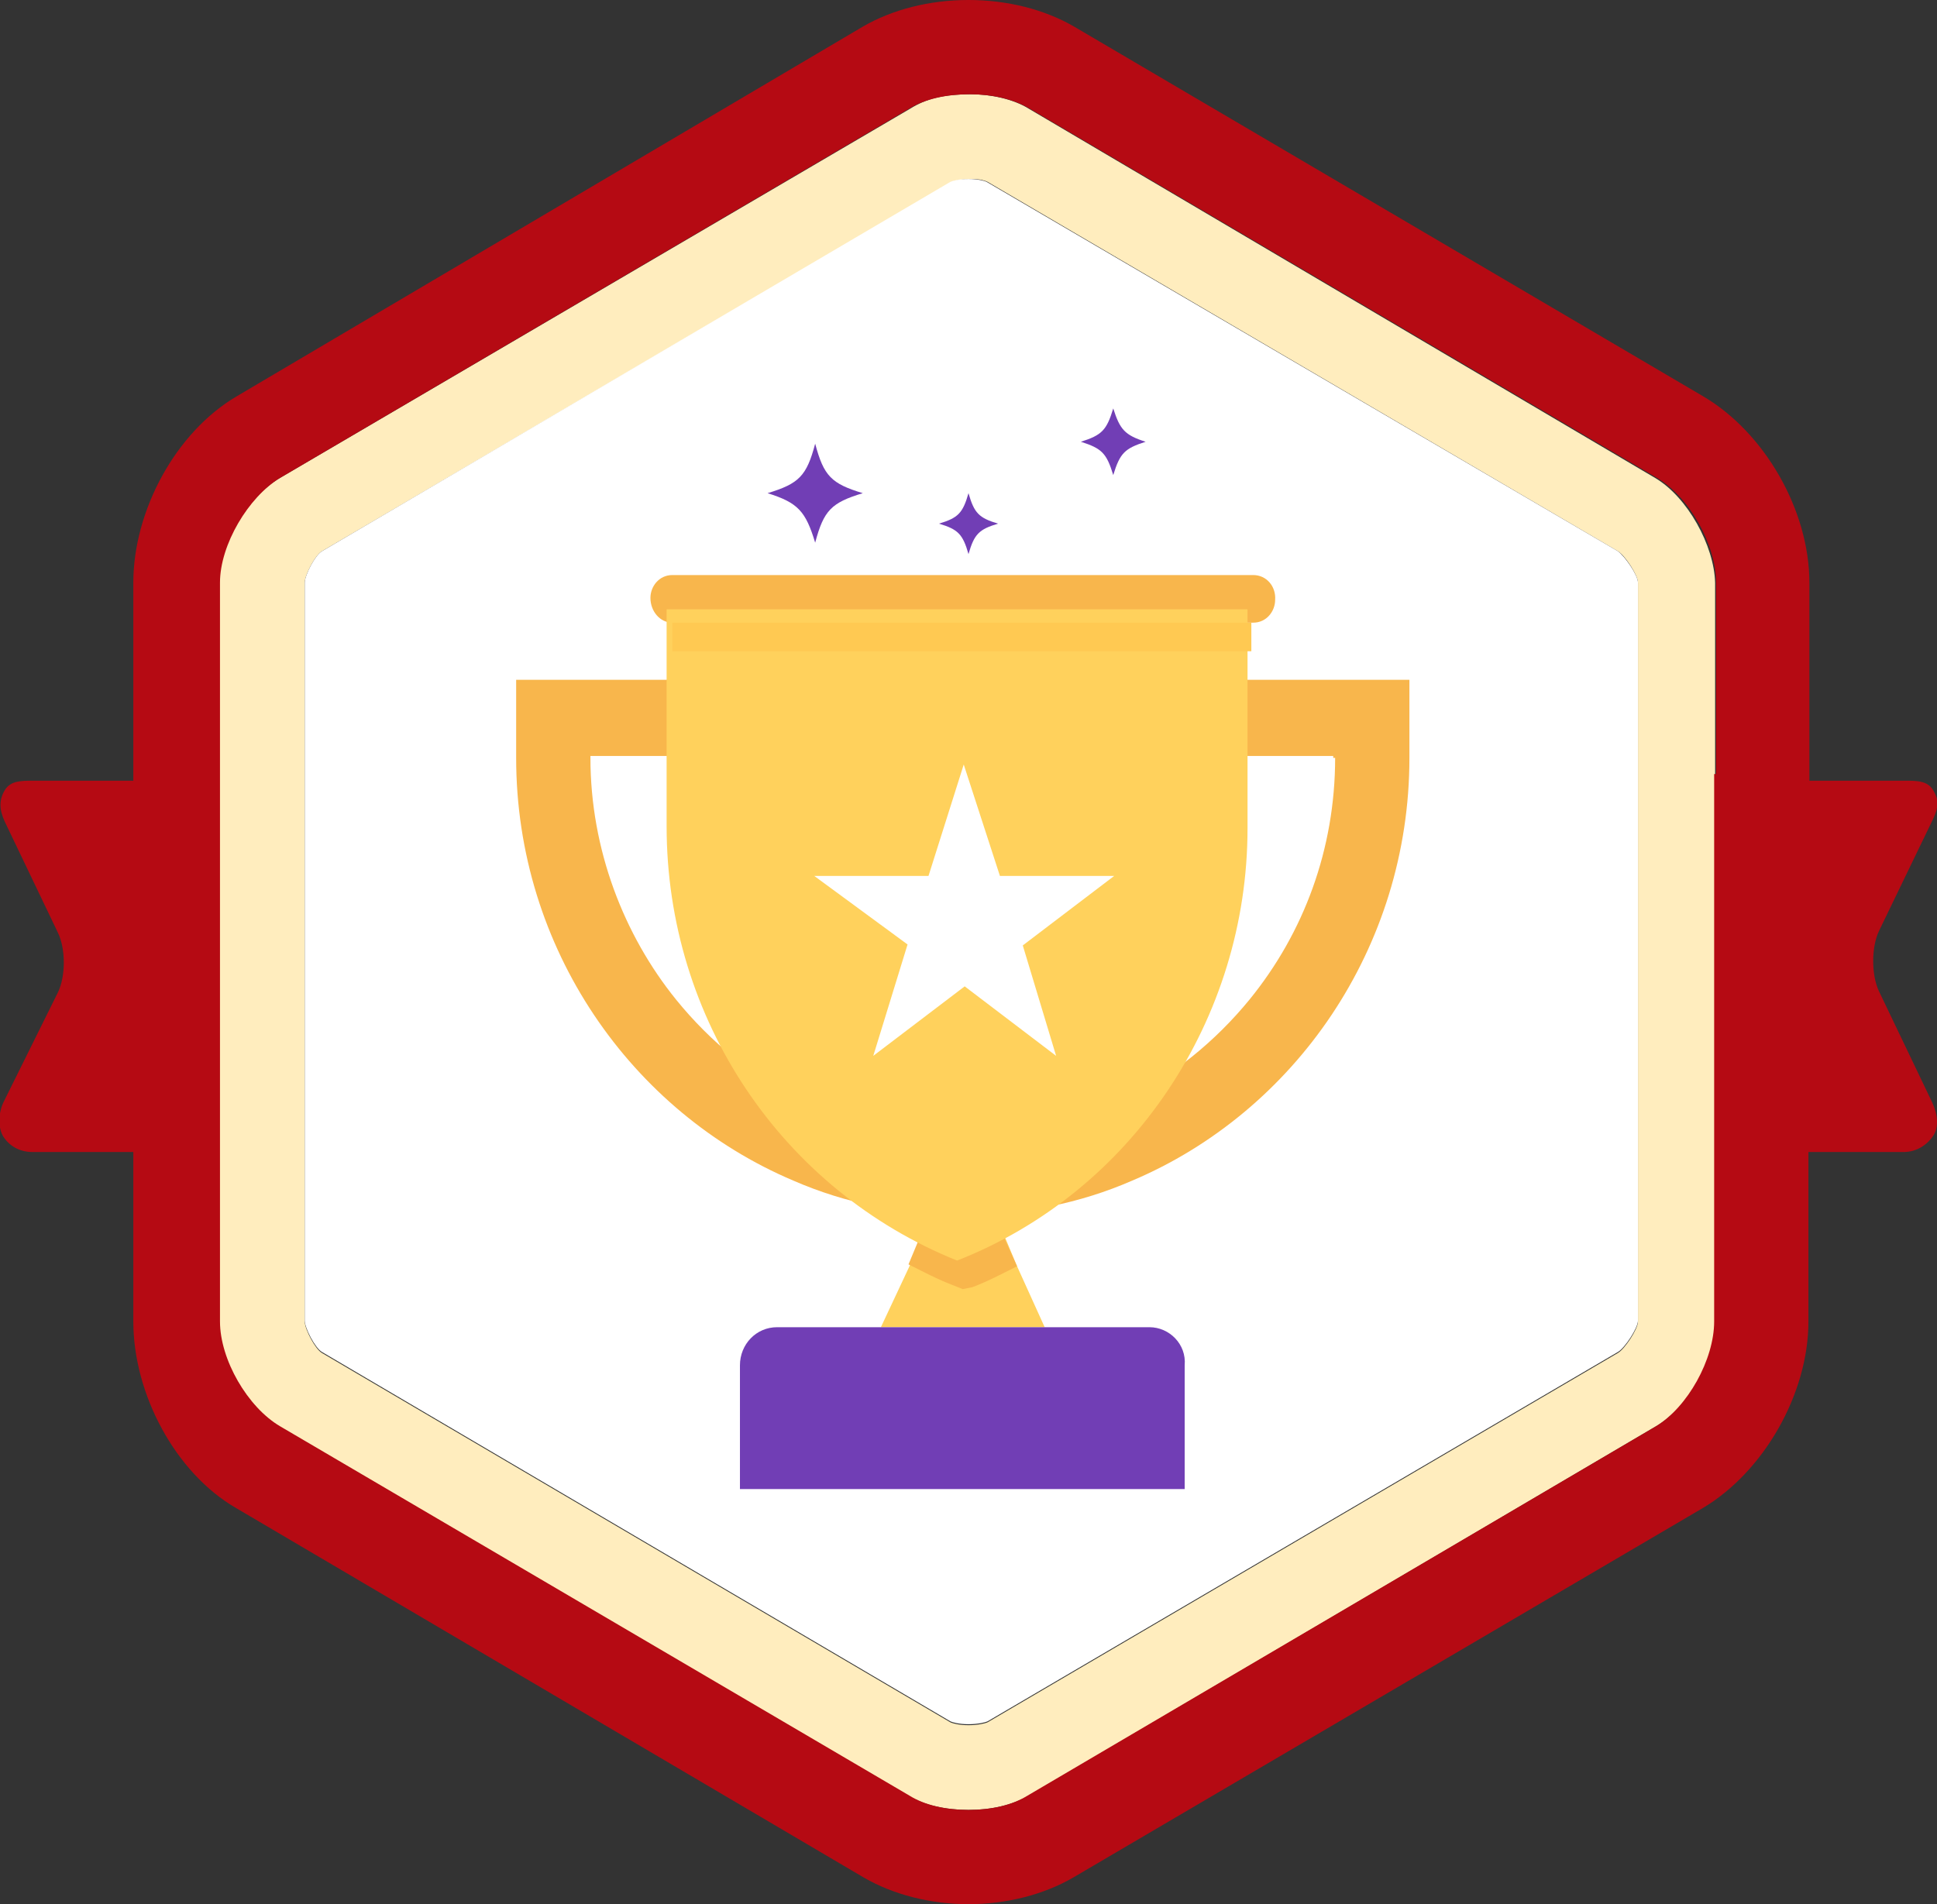 <?xml version="1.0" encoding="utf-8"?>
<!-- Generator: Adobe Illustrator 19.0.0, SVG Export Plug-In . SVG Version: 6.00 Build 0)  -->
<svg version="1.1" id="Layer_1" xmlns="http://www.w3.org/2000/svg" xmlns:xlink="http://www.w3.org/1999/xlink" x="0px" y="0px"
	 viewBox="-203 297 203.4 200" enable-background="new -203 297 203.4 200" xml:space="preserve">
<rect x="-203" y="297" width="203.4" height="200" fill="#333333" stroke="none"/>
<path id="XMLID_166_" fill="#FFEDBE" d="M-29.2,347.2L-95,308.4c-1.6-1-4-1.5-6-1.5l0,0c-3,0-4.8,0.5-6.4,1.5l-66.2,38.8
	c-3.4,2-6.4,7-6.4,11v20.1V418v17.8c0,4,3,9,6.3,11l66.1,38.8c1.6,1,3.9,1.5,6.3,1.5s4.6-0.5,6.3-1.5l65.9-38.8c3.4-2,6.2-7,6.2-11
	V418v-59.8C-23,354.3-25.8,349.2-29.2,347.2z M-31,418v17.8c0,0.8-1.4,2.9-2.1,3.3l-66.2,38.8c-0.2,0.1-1,0.3-2,0.3
	s-1.7-0.2-1.9-0.3l-66-38.8c-0.7-0.4-1.8-2.5-1.8-3.3V418v-39.7v-20.1c0-0.8,1.1-2.9,1.8-3.3l66.2-38.8c0.2-0.1,1-0.3,2-0.3l0,0
	c1,0,1.5,0.2,1.7,0.3l66.2,38.8c0.7,0.4,2.1,2.5,2.1,3.3V418z"/>
<path id="XMLID_161_" fill="#b50a13" d="M-5.7,401.1c-0.8-1.7-0.8-4.6,0-6.3L0,383c0.6-1.3,0.6-2,0-3s-1.7-1-3-1h-10v-20.8
	c0-7.6-4.7-15.8-11.2-19.6l-66-38.8c-3.1-1.8-7-2.8-11.1-2.8s-8,1-11.1,2.8l-65.7,38.8c-6.5,3.8-10.9,12.1-10.9,19.6V379h-10.5
	c-1.3,0-2.4,0-3,1s-0.6,2,0,3.3l5.6,11.7c0.8,1.7,0.8,4.5,0,6.2l-5.7,11.5c-0.6,1.2-0.6,2.7-0.1,3.6c0.6,1,1.7,1.7,3.1,1.7h10.6
	v17.8c0,7.6,4.4,15.9,10.8,19.6l65.9,38.8c3.1,1.8,7,2.8,11,2.8s7.9-1,11-2.8l66.1-38.8c6.4-3.8,11.1-12,11.1-19.6V418h10
	c1.4,0,2.5-0.8,3.1-1.7c0.6-0.9,0.5-2.2-0.1-3.5L-5.7,401.1z M-23,378.3L-23,378.3V418l0,0v17.8c0,4-2.8,9-6.1,11l-66,38.8
	c-1.6,1-3.8,1.5-6.2,1.5s-4.6-0.5-6.2-1.5l-66.1-38.8c-3.4-2-6.3-7-6.3-11V418l0,0v-39.7l0,0v-20.1c0-4,3-9,6.3-11l66.1-38.8
	c1.6-1,3.9-1.5,6.3-1.5s4.6,0.5,6.3,1.5l65.9,38.8c3.4,2,6.2,7,6.2,11v20.1H-23z"/>
<path id="XMLID_160_" fill="#FFFFFF" d="M-31,358.2v77.5c0,0.8-1.4,2.9-2.1,3.3l-66.2,38.8c-0.2,0.1-1,0.3-2,0.3s-1.7-0.2-1.9-0.3
	l-66-38.8c-0.7-0.4-1.8-2.5-1.8-3.3v-77.5c0-0.8,1.1-2.9,1.8-3.3l66-38.8c0.2-0.1,0.9-0.3,1.9-0.3s1.7,0.2,1.9,0.3l66.3,38.8
	C-32.4,355.4-31,357.4-31,358.2z"/>
<polygon id="XMLID_2559_" fill="#FFD15C" points="-93.3,436.4 -110.5,436.4 -107.5,430 -105,424 -98.7,424 -96.2,430 "/>
<g id="XMLID_1_">
	<g id="XMLID_1839_">
		<path id="XMLID_1840_" fill="#713EB5" d="M-98.2,352c-2,0.6-2.5,1.1-3.1,3.2c-0.6-2.1-1.1-2.6-3.1-3.2c2-0.6,2.5-1.1,3.1-3.2
			C-100.7,350.9-100.2,351.4-98.2,352z"/>
	</g>
	<g id="XMLID_1837_">
		<path id="XMLID_1838_" fill="#713EB5" d="M-82.7,343.4c-2.2,0.7-2.7,1.2-3.4,3.5c-0.7-2.3-1.2-2.8-3.4-3.5
			c2.2-0.7,2.7-1.2,3.4-3.5C-85.4,342.1-84.9,342.7-82.7,343.4z"/>
	</g>
	<g id="XMLID_1821_">
		<path id="XMLID_1822_" fill="#713EB5" d="M-112.4,348.8c-3.3,1-4.1,1.8-5,5.2c-1-3.3-1.8-4.2-5-5.2c3.3-1,4.1-1.8,5-5.2
			C-116.5,347-115.7,347.8-112.4,348.8z"/>
	</g>
	<path id="XMLID_2558_" fill="#713EB5" d="M-82.3,436.4h-39.1c-2.2,0-3.9,1.8-3.9,4v13h46.7v-13C-78.4,438.2-80.2,436.4-82.3,436.4z
		"/>
</g>
<g id="XMLID_4_">
	<path id="XMLID_2557_" fill="#F8B64C" d="M-96.2,430c-1.6,0.8-3.1,1.6-4.7,2.2l-1,0.2l-1-0.4c-1.6-0.6-3.1-1.4-4.7-2.2l2.5-6h6.1
		L-96.2,430z"/>
	<g id="XMLID_2552_">
		<path id="XMLID_2554_" fill="#F8B64C" d="M-148.8,368.4v8.2c0,20,12.1,37.2,29.1,44.4c5.5,2.4,11.5,3.6,17.8,3.6
			s12.3-1.2,17.8-3.6c17-7.2,29.1-24.4,29.1-44.4v-8.2H-148.8z M-62.8,376.6c0,9.6-3.3,18.4-9,25.4c-7.2,8.8-18,14.6-30.1,14.6
			S-124.7,411-132,402c-5.5-6.8-9-15.8-9-25.4v-0.2h78v0.2H-62.8z"/>
		<path id="XMLID_2553_" fill="#F8B64C" d="M-71.4,357.4h-61c-1.4,0-2.3,1.2-2.3,2.4c0,1.4,1,2.6,2.3,2.6h61c1.4,0,2.3-1.2,2.3-2.4
			C-69,358.6-70,357.4-71.4,357.4z"/>
	</g>
</g>
<path id="XMLID_2562_" fill="#FFD15C" d="M-133,361v22.8c0,20.2,12.1,38.2,30.5,45.6C-84.1,422.2-72,404-72,384v-23H-133z
	 M-92.1,407.9l-9.6-7.3l-9.6,7.3l3.6-11.7l-9.8-7.2h12l3.7-11.7L-98,389h12l-9.6,7.3L-92.1,407.9z"/>
<rect id="XMLID_2549_" x="-132.4" y="362.4" fill="#FFC952" width="60.8" height="3"/>
</svg>
